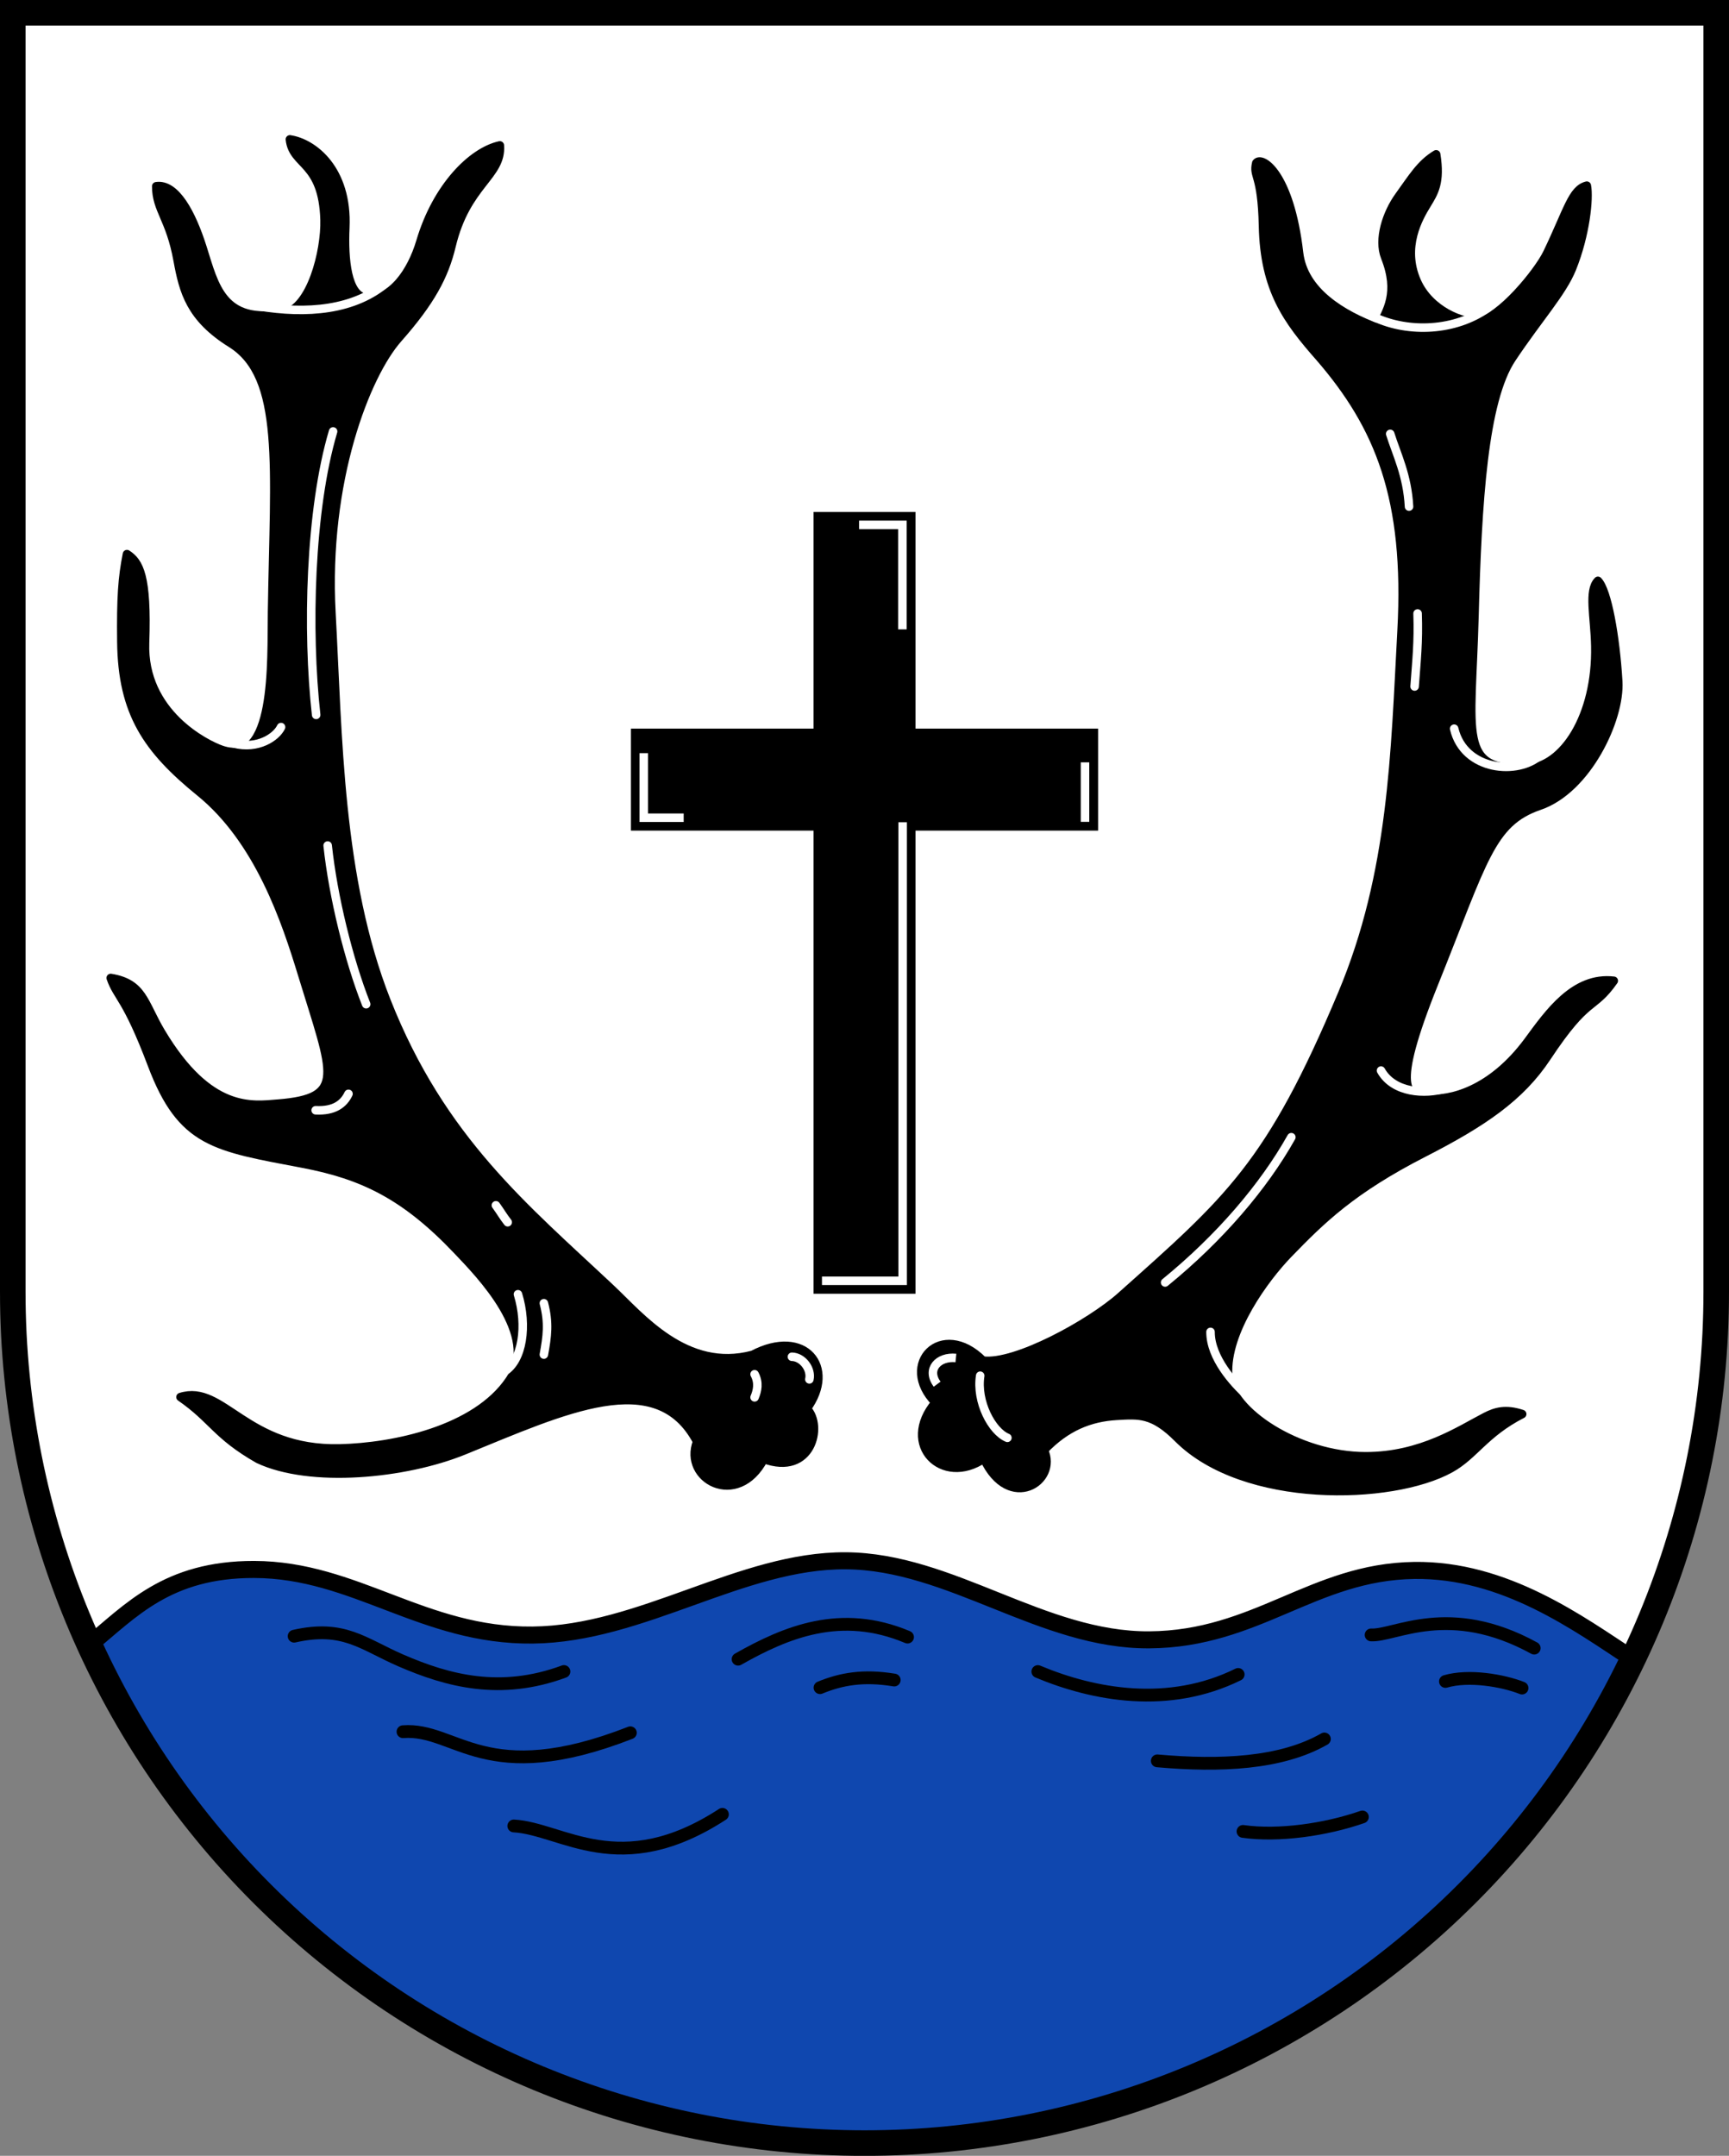 <?xml version="1.0" encoding="UTF-8"?>
<!-- Created with Inkscape (http://www.inkscape.org/) -->
<svg width="203mm" height="253mm" version="1.1" viewBox="0 0 203 253" xmlns="http://www.w3.org/2000/svg">
 <rect x="0" y="0" width="203" height="253" fill="#808080" stroke="none"/>
 <title>Wappen der Gemeinde Meschede Land</title>
 <g transform="translate(133.63 -22.333)">
  <path d="m-132.13 23.833 3.9e-4 150.12c-3e-5 26.49 10.536 51.896 29.289 70.628 18.754 18.732 44.189 29.255 70.71 29.255 26.522 3e-5 51.957-10.523 70.711-29.255 18.754-18.732 29.289-44.137 29.289-70.628l-6e-5 -150.12z" fill="#fff"/>
  <path d="m-34.34 205.5c-12.294-0.069-23.905 8.579-36.751 8.716-12.845 0.137-20.834-7.676-32.712-7.698-10.189-0.019-14.476 4.865-19.329 8.834 4.913 10.775 11.75 20.694 20.294 29.227 18.754 18.732 44.188 29.255 70.71 29.255 26.522 5e-5 51.957-10.523 70.711-29.255 8.095-8.085 14.656-17.414 19.503-27.537-6.33-4.155-15.023-10.559-25.673-10.409-11.882 0.167-18.472 8.056-31.104 8.145-12.57 0.088-23.294-9.209-35.65-9.278z" fill="#0f47af" fill-rule="evenodd" stroke="#000" stroke-width="2"/>
  <g fill="none" stroke="#000" stroke-linecap="round" stroke-width="1.5">
   <path d="m-99.097 214.35c5.831-1.323 8.081 0.917 12.521 2.844 5.515 2.393 11.69 4.058 19.159 1.302"/>
   <path d="m-86.316 225.56c6.272-0.489 9.607 6.796 26.695 0.124"/>
   <path d="m-73.306 236.62c5.687 0.312 12.409 6.487 24.494-1.361"/>
   <path d="m-46.973 217.05c5.633-3.187 12.079-5.886 19.896-2.595"/>
   <path d="m-37.354 220.39c2.494-1.025 5.096-1.49 8.714-0.895"/>
   <path d="m-11.779 218.5c6.572 2.757 15.357 4.364 23.52 0.339"/>
   <path d="m2.248 228.98c7.377 0.654 14.547 0.343 19.616-2.569"/>
   <path d="m12.309 237.26c4.159 0.592 9.707-0.192 14.019-1.696"/>
   <path d="m36.077 219.66c2.73-0.802 6.731-0.117 8.994 0.775"/>
   <path d="m27.352 214.2c2.778 0.149 9.13-3.945 19.147 1.55"/>
  </g>
  <path d="m-37.612 173.66v-54.349h-21.439v-10.97h21.439v-25.429h10.969v25.429h21.439v10.97h-21.439v54.349z" fill-rule="evenodd" stroke="#000"/>
  <g fill="none" stroke="#fff">
   <path d="m-6.239 111.8v6.981"/>
   <path d="m-58.048 110.72v7.579h4.687"/>
   <path d="m-27.65 118.83v53.811h-9.473"/>
   <path d="m-27.68 96.193v-12.266h-5.086"/>
  </g>
  <path d="m-99.593 38.69c0.334 3.14 3.87 2.554 4.068 9.448 0.106 3.69-1.605 10.4-4.79 10.988-7.213 1.331-8.121-3.249-9.54-7.735-1.267-4.005-3.152-7.539-5.43-7.199 2e-3 2.798 1.62 3.769 2.515 8.687 0.667 3.664 1.48 6.761 6.276 9.751 6.264 3.904 5.065 14.409 4.807 31.483-0.091 6.011 0.465 18.41-5.937 16.211-1.81-0.622-9.262-4.319-8.977-12.545 0.274-7.901-0.694-9.495-2.121-10.418-0.554 2.788-0.715 5.09-0.658 10.297 0.092 8.336 3.026 12.617 9.214 17.637 6.974 5.657 10.108 15.154 12.015 21.399 3.6 11.789 5.264 14.515-2.841 15.159-3.012 0.239-8.069 1.087-13.716-8.365-2.076-3.476-2.116-5.761-5.923-6.384 0.806 2.331 1.837 2.23 4.835 10.17 3.498 9.264 7.411 9.658 17.735 11.623 6.98 1.328 11.962 3.674 18.142 10.19 2.626 2.768 9.697 9.936 6.096 15.236-3.968 5.838-13.554 7.843-19.917 7.991-11.019 0.256-13.678-7.595-18.698-6.028 3.767 2.595 4.179 4.458 9.142 7.284 6.088 2.866 17.185 1.815 24.132-1.011 11.747-4.779 22.656-9.994 27.383-1.043-1.707 4.381 4.701 7.952 7.83 2.04 5.593 2.067 7.028-3.9 5.043-5.908 3.539-4.856-0.255-9.527-6.343-6.32-7.842 2.092-13.164-4.493-16.658-7.775-10.014-9.409-19.899-17.393-26.358-33.782-5.641-14.313-5.669-31.108-6.451-45.484-0.849-15.594 4.076-27.983 7.821-32.224 3.846-4.354 5.439-7.347 6.281-10.871 1.735-7.258 5.932-8.157 5.672-11.794-3.271 0.718-7.418 4.854-9.322 11.281-1.066 3.598-3.436 6.961-6.365 6.627-2.256-0.258-2.623-4.593-2.458-8.257 0.307-6.836-3.762-9.955-6.502-10.356z" fill-rule="evenodd" stroke="#000" stroke-linejoin="round"/>
  <g fill="none" stroke="#fff" stroke-linecap="round">
   <path d="m-103.27 58.277c5.61 0.929 11.315 0.522 15.2-2.919"/>
   <path d="m-94.522 72.963c-2.739 9.214-3.088 23.409-1.989 33.267"/>
   <path d="m-95.159 121.56c0.636 5.959 2.456 13.405 4.52 18.622"/>
   <path d="m-106.16 109.59c2.804 0.715 4.97-0.758 5.527-1.929"/>
   <path d="m-96.571 152.63c2.202 0.114 3.3-0.758 3.857-1.929"/>
   <path d="m-69.775 181.3c0.388-2.127 0.608-3.712 0-6.027"/>
   <path d="m-74.454 183.32c2.2-1.313 2.76-5.448 1.636-9.099"/>
   <path d="m-38.603 184.21c0.274-1.212-0.798-2.626-2.049-2.652"/>
   <path d="m-45.035 186.32c0.334-0.79 0.528-1.722 0-2.712"/>
   <path d="m-74.021 165.77c-0.57-0.73-0.798-1.179-1.386-1.989"/>
  </g>
  <path d="m34.987 40.446c-1.85 1.1-2.845 2.809-4.349 4.88-1.475 2.031-2.473 5.094-1.64 7.195 1.645 4.15 0.243 6.305-0.841 8.307-4.219-1.573-8.742-4.283-9.271-8.822-1.081-9.361-4.385-11.401-5.019-10.54-0.393 1.679 0.657 1.164 0.792 7.386 0.162 7.471 2.823 11.084 6.668 15.438 6.953 8.049 10.45 16.475 9.601 32.069-0.782 14.375-1.004 28.392-6.958 42.577-8.472 20.182-13.282 24.184-26.006 35.528-3.578 3.19-12.382 8.036-16.194 7.543-4.849-4.877-9.958 0.44-5.562 4.919-4.183 4.953 0.809 9.91 5.683 6.58 3.001 6.385 8.76 2.639 7.042-0.991 2.58-2.687 5.346-3.844 8.558-4.027 2.596-0.148 4.23-0.329 7.183 2.632 7.748 7.769 25.08 7.363 31.971 3.562 2.841-1.567 4.024-4.138 8.441-6.401-1.933-0.641-3.115-0.293-4.275 0.302-3.018 1.548-7.541 4.657-14.107 4.653-7.91-4e-3 -15.888-5.293-16.141-9.521-0.309-5.168 4.379-11.45 7.031-14.194 3.908-4.043 7.527-7.596 15.927-11.89 7.015-3.587 11.373-6.567 14.459-11.228 4.868-7.352 5.349-5.394 7.86-8.97-4.628-0.544-7.632 3.785-10.032 7.045-4.324 5.874-9.234 7.059-11.866 6.754-2.322-0.269-4.357-0.693 0.797-13.502 5.845-14.526 6.669-18.88 12.374-20.833 5.604-1.919 9.511-10.159 9.249-14.603-0.307-5.212-1.276-10.682-2.381-11.796-1.141 1.146-0.379 4.225-0.305 7.649 0.176 8.229-3.784 14.261-8.105 14.388-8.066 0.237-6.456-3.839-6.088-17.896 0.353-13.476 1.088-25.29 4.385-30.241 3.132-4.703 5.918-7.711 7.064-10.545 1.599-3.957 2.034-8.245 1.745-9.729-1.724 0.419-2.229 2.875-4.643 7.898-1.073 2.232-5.589 7.741-8.192 8.058-1.661 0.203-5.604-1.282-7.126-4.738-1.772-4.024 0.242-7.483 1.158-8.982 0.88-1.439 1.637-2.606 1.114-5.914z" fill-rule="evenodd" stroke="#000" stroke-linejoin="round"/>
  <g fill="none">
   <g stroke="#fff">
    <path d="m-21.397 181.7c-2.048-0.206-3.507 1.322-2.204 3.076"/>
    <g stroke-linecap="round">
     <path d="m-15.353 191.07c-1.822-0.748-3.67-4.244-3.193-7.289"/>
     <path d="m12.758 186.06c-1.512-1.367-4.275-4.378-4.262-7.422"/>
     <path d="m36.098 150.06c-2.413 0.747-6.121 0.527-7.586-2.089"/>
     <path d="m3.165 172.84c6.384-5.201 11.558-11.237 14.82-17.049"/>
     <path d="m47.231 110.93c-2.578 2.415-8.962 1.901-10.13-3.082"/>
     <path d="m32.808 94.326c0.113 3.432-0.131 5.502-0.351 8.572"/>
     <path d="m31.802 81.786c-0.197-3.689-1.446-6.109-2.208-8.535"/>
     <path d="m41.061 58.473c-3.865 2.753-9.317 2.946-13.279 1.108"/>
    </g>
   </g>
   <path d="m-132.13 23.833 3.9e-4 150.12c-3e-5 26.49 10.536 51.896 29.289 70.628 18.754 18.732 44.189 29.255 70.71 29.255 26.522 3e-5 51.957-10.523 70.711-29.255 18.754-18.732 29.289-44.137 29.289-70.628l-6e-5 -150.12z" stroke="#000" stroke-linecap="square" stroke-miterlimit="8" stroke-width="3"/>
  </g>
 </g>
</svg>
